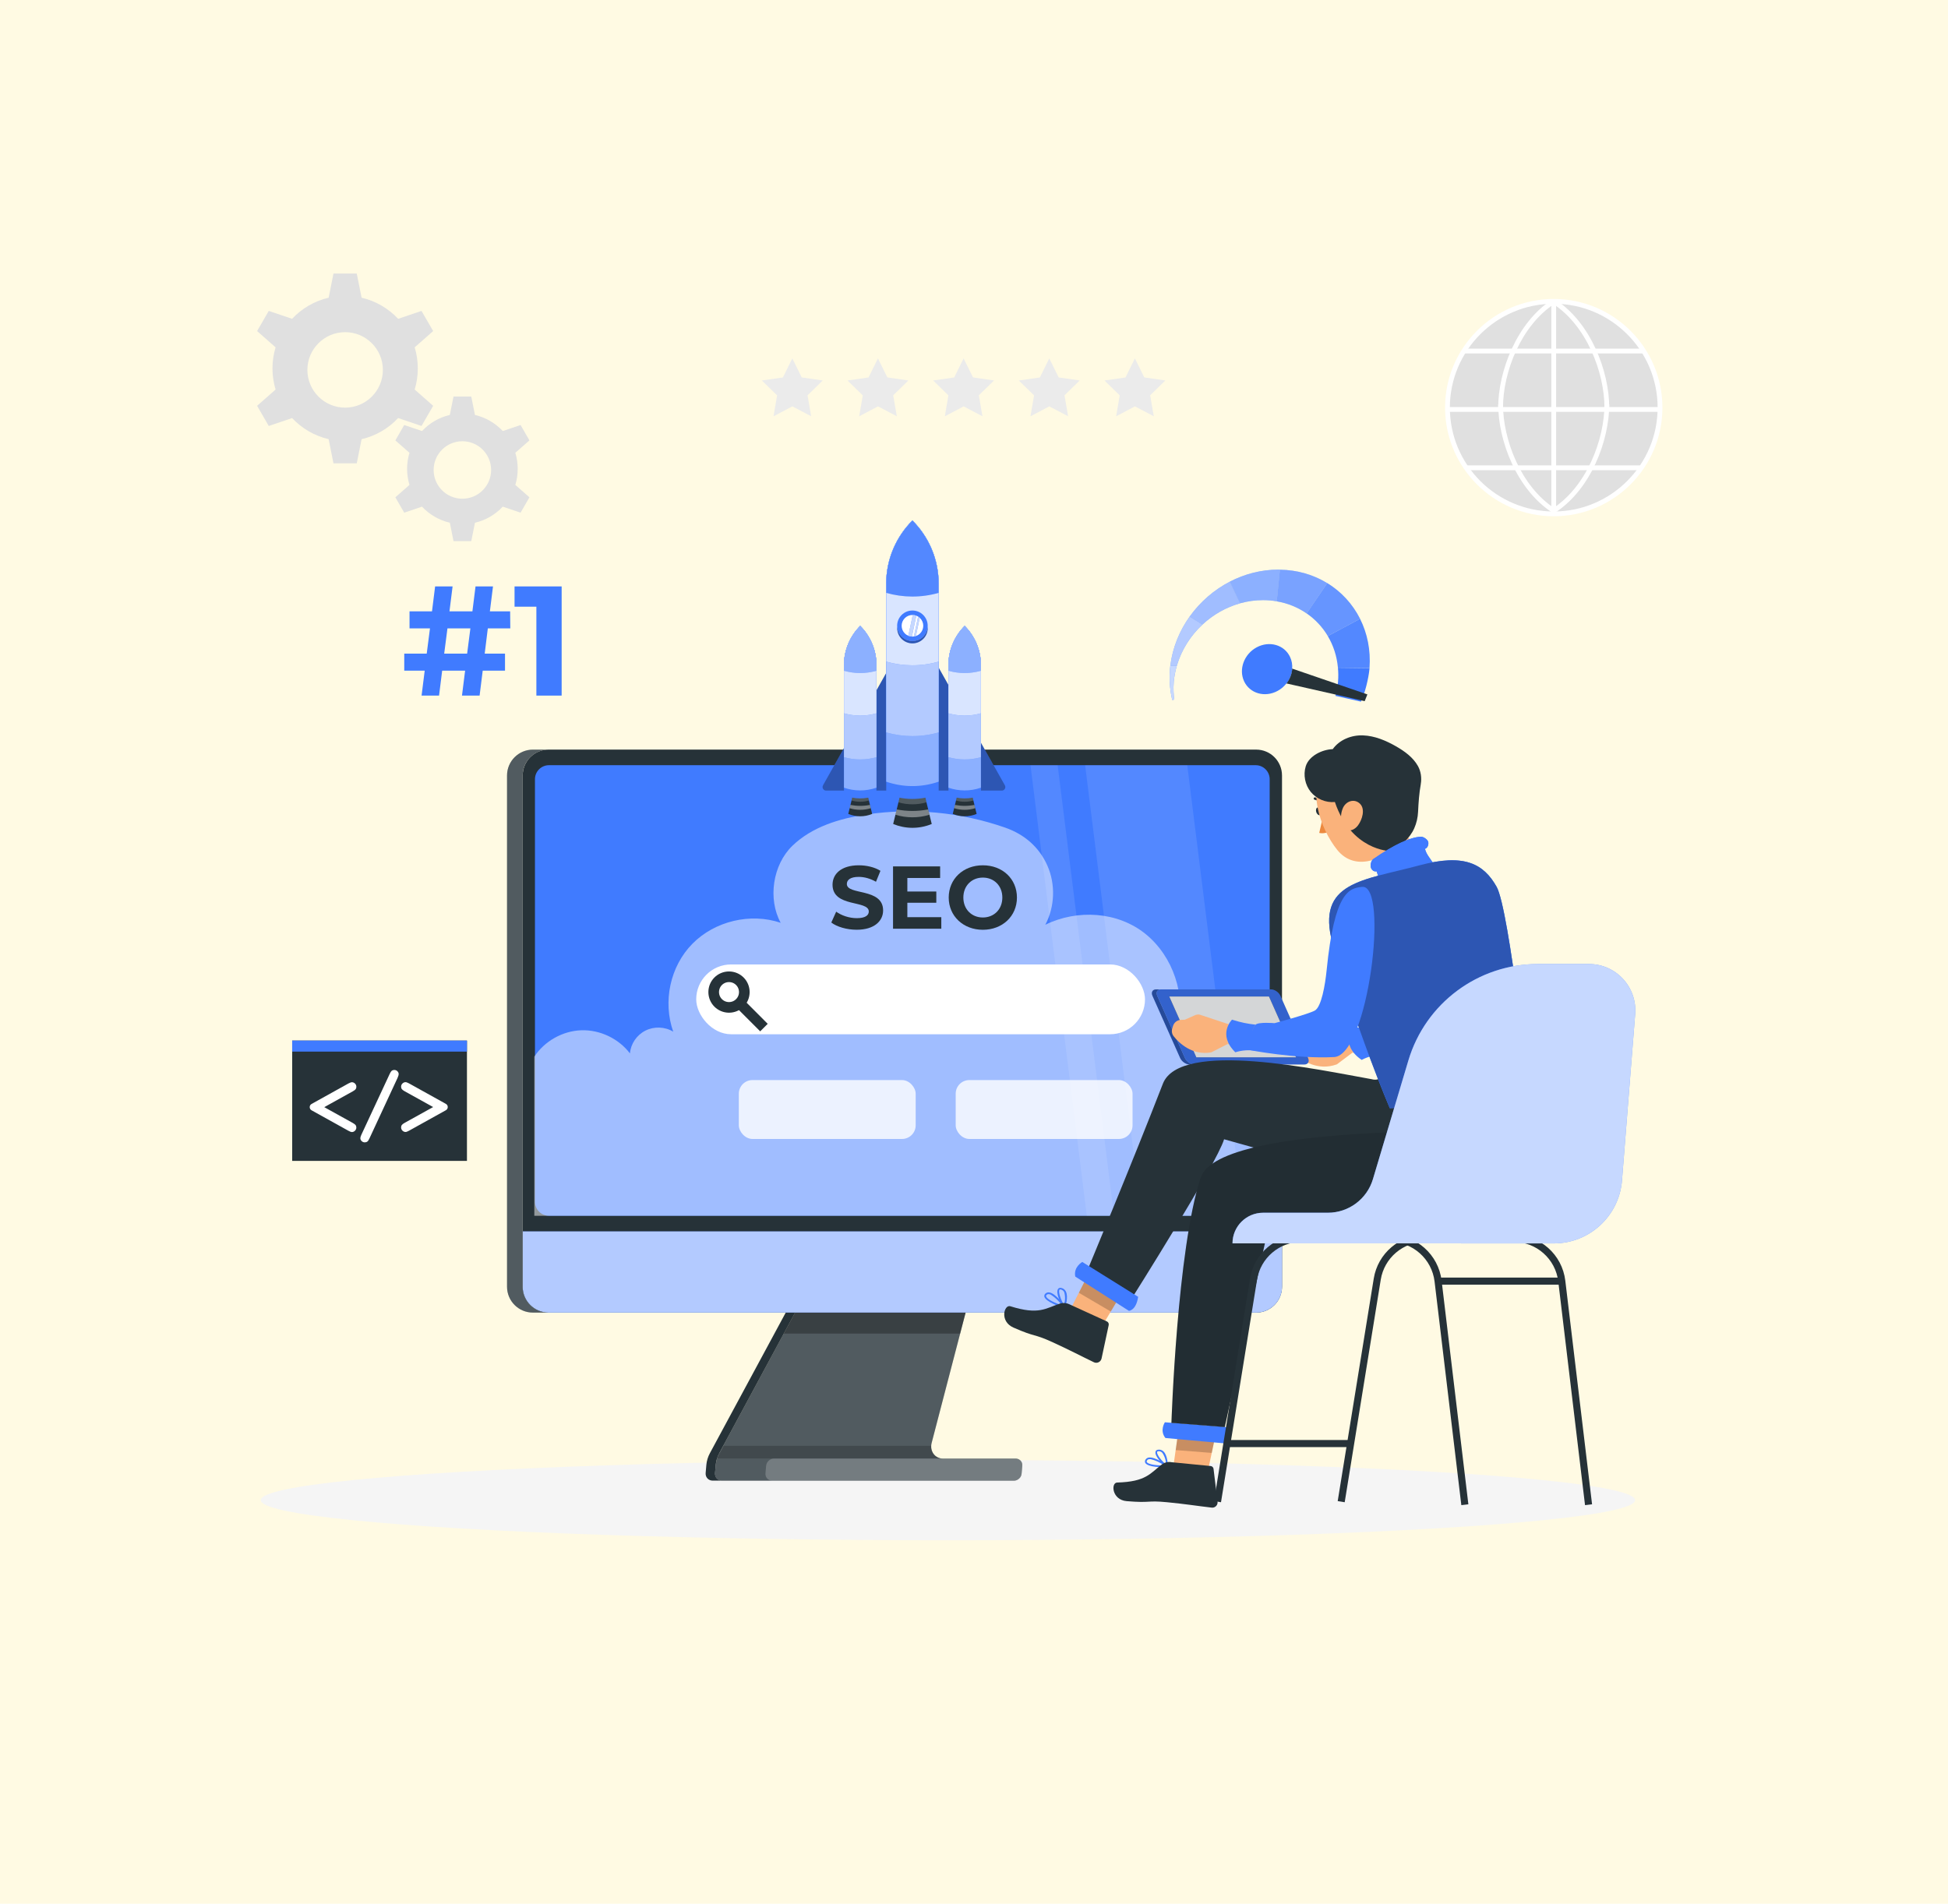 <?xml version="1.0" encoding="UTF-8"?>
<svg xmlns="http://www.w3.org/2000/svg" viewBox="0 0 549.63 537.25">
  <defs>
    <style>
      .cls-1, .cls-2 {
        opacity: .7;
      }

      .cls-3, .cls-4, .cls-5, .cls-6, .cls-7, .cls-8, .cls-2, .cls-9, .cls-10 {
        fill: #fff;
      }

      .cls-4, .cls-11 {
        opacity: .4;
      }

      .cls-12 {
        fill: #f5f5f5;
      }

      .cls-5, .cls-13 {
        opacity: .3;
      }

      .cls-14 {
        stroke-width: 3px;
      }

      .cls-14, .cls-15 {
        fill: none;
        stroke: #263238;
        stroke-miterlimit: 10;
      }

      .cls-15 {
        stroke-width: 2px;
      }

      .cls-16, .cls-9 {
        opacity: .2;
      }

      .cls-6, .cls-17 {
        opacity: .1;
      }

      .cls-7 {
        opacity: .5;
      }

      .cls-18 {
        fill: #e0e0e0;
      }

      .cls-8 {
        opacity: .8;
      }

      .cls-19 {
        fill: #ebebeb;
      }

      .cls-20 {
        fill: #407bff;
      }

      .cls-21 {
        fill: #fab27b;
      }

      .cls-22 {
        fill: #fffae3;
      }

      .cls-23 {
        fill: #ed893e;
      }

      .cls-10 {
        opacity: .6;
      }

      .cls-24 {
        fill: #263238;
      }
    </style>
  </defs>
  <g id="Background_Complete" data-name="Background Complete">
    <rect class="cls-22" width="549.63" height="537.25"/>
    <g>
      <path class="cls-14" d="m281.81,285.97c0,2.38-1.93,4.32-4.32,4.32s-4.32-1.93-4.32-4.32,1.93-4.32,4.32-4.32,4.32,1.93,4.32,4.32Z"/>
      <line class="cls-14" x1="280.46" y1="289.09" x2="287.35" y2="295.99"/>
    </g>
    <g>
      <g>
        <circle class="cls-18" cx="438.3" cy="115.04" r="29.98" transform="translate(254.54 529.26) rotate(-80.78)"/>
        <g>
          <path class="cls-3" d="m438.39,145.69c-16.9,0-30.66-13.75-30.66-30.66s13.75-30.66,30.66-30.66v1.35c-16.16,0-29.31,13.15-29.31,29.31s13.15,29.31,29.31,29.31v1.35Z"/>
          <g>
            <path class="cls-3" d="m438.39,145.69v-1.35c16.16,0,29.31-13.15,29.31-29.31s-13.15-29.31-29.31-29.31v-1.35c16.9,0,30.66,13.75,30.66,30.66s-13.75,30.66-30.66,30.66Z"/>
            <g>
              <path class="cls-3" d="m454.05,115.04h-1.35c0-9.94-5.04-23.23-14.68-29.41l.73-1.14c10.05,6.45,15.3,20.25,15.3,30.55Z"/>
              <path class="cls-3" d="m438.75,144.68l-.73-1.14c9.64-6.18,14.68-19.48,14.68-29.41h1.35c0,10.3-5.26,24.1-15.3,30.55Z"/>
            </g>
            <g>
              <path class="cls-3" d="m424.07,115.04h-1.35c0-10.3,5.26-24.1,15.3-30.55l.73,1.14c-9.64,6.18-14.68,19.48-14.68,29.41Z"/>
              <path class="cls-3" d="m438.02,144.67c-10.04-6.45-15.3-20.25-15.3-30.55h1.35c0,9.94,5.04,23.23,14.68,29.41l-.73,1.14Z"/>
            </g>
            <rect class="cls-3" x="437.71" y="85.06" width="1.35" height="59.96"/>
          </g>
          <g>
            <rect class="cls-3" x="413.01" y="98.39" width="50.76" height="1.35"/>
            <rect class="cls-3" x="408.42" y="114.87" width="59.94" height="1.35"/>
            <rect class="cls-3" x="413.68" y="131.34" width="49.41" height="1.35"/>
          </g>
        </g>
      </g>
      <g>
        <path class="cls-18" d="m117.88,103.97c0-2.07-.3-4.07-.88-5.95l5.22-4.59-3.29-5.69-6.59,2.23c-2.73-2.91-6.29-5.02-10.31-5.96l-1.37-6.82h-6.57l-1.36,6.82c-4.02.93-7.59,3.05-10.31,5.96l-6.59-2.23-3.29,5.69,5.22,4.59c-.57,1.88-.88,3.88-.88,5.95s.31,4.07.88,5.96l-5.22,4.59,3.29,5.69,6.59-2.23c2.73,2.91,6.29,5.02,10.31,5.96l1.36,6.82h6.57l1.37-6.82c4.02-.94,7.58-3.05,10.31-5.96l6.59,2.23,3.29-5.69-5.22-4.59c.58-1.89.88-3.88.88-5.96Zm-20.5,11.07c-5.88,0-10.65-4.77-10.65-10.65s4.77-10.65,10.65-10.65,10.65,4.77,10.65,10.65-4.77,10.65-10.65,10.65Z"/>
        <path class="cls-18" d="m146.07,132.31c0-1.58-.23-3.1-.67-4.53l3.98-3.5-2.5-4.34-5.02,1.7c-2.08-2.22-4.79-3.82-7.85-4.54l-1.04-5.19h-5.01l-1.04,5.19c-3.06.71-5.78,2.32-7.85,4.54l-5.02-1.7-2.5,4.34,3.98,3.5c-.43,1.43-.67,2.96-.67,4.53s.24,3.1.67,4.54l-3.98,3.49,2.5,4.34,5.02-1.7c2.08,2.22,4.79,3.82,7.85,4.54l1.04,5.19h5.01l1.04-5.19c3.06-.71,5.77-2.32,7.85-4.54l5.02,1.7,2.5-4.34-3.98-3.49c.44-1.44.67-2.96.67-4.54Zm-15.61,8.43c-4.48,0-8.11-3.63-8.11-8.11s3.63-8.11,8.11-8.11,8.11,3.63,8.11,8.11-3.63,8.11-8.11,8.11Z"/>
      </g>
      <g>
        <polygon class="cls-19" points="220.9 106.52 223.55 101.14 226.21 106.51 232.14 107.37 227.85 111.56 228.87 117.47 223.56 114.68 218.25 117.48 219.26 111.57 214.96 107.38 220.9 106.52"/>
        <polygon class="cls-19" points="245.06 106.52 247.71 101.14 250.37 106.51 256.31 107.37 252.02 111.56 253.04 117.47 247.73 114.68 242.42 117.48 243.43 111.57 239.13 107.38 245.06 106.52"/>
        <polygon class="cls-19" points="269.23 106.52 271.88 101.14 274.54 106.51 280.47 107.37 276.18 111.56 277.2 117.47 271.89 114.68 266.59 117.48 267.59 111.57 263.3 107.38 269.23 106.52"/>
        <polygon class="cls-19" points="293.4 106.52 296.05 101.14 298.71 106.51 304.64 107.37 300.35 111.56 301.37 117.47 296.06 114.68 290.75 117.48 291.76 111.57 287.46 107.38 293.4 106.52"/>
        <polygon class="cls-19" points="317.56 106.52 320.21 101.14 322.87 106.51 328.81 107.37 324.52 111.56 325.54 117.47 320.22 114.68 314.92 117.48 315.93 111.57 311.63 107.38 317.56 106.52"/>
      </g>
    </g>
  </g>
  <g id="Shadow">
    <ellipse id="_Path_" data-name="&amp;lt;Path&amp;gt;" class="cls-12" cx="267.46" cy="423.35" rx="193.89" ry="11.32"/>
  </g>
  <g id="Device">
    <g>
      <g>
        <g>
          <g>
            <path class="cls-24" d="m201.95,413.39l-.2,2.3c-.03.29,0,.58.09.84h0c.04.13.09.25.16.36s.15.22.24.32c.08.1.18.19.3.27.32.23.72.37,1.17.37h82.39c.2,0,.39-.03.59-.09.13-.04.25-.09.38-.16.29-.15.55-.37.75-.63.08-.1.15-.22.21-.34.12-.24.2-.5.22-.78l.19-2.21c.02-.28,0-.54-.09-.78-.04-.12-.09-.23-.15-.34-.16-.26-.38-.48-.64-.63-.12-.06-.22-.11-.35-.16-.18-.06-.37-.09-.57-.09h-20.49c-.27,0-.52-.03-.76-.08h0c-.1-.03-.2-.04-.3-.08-.02,0-.03,0-.04-.02,0,0-.02,0-.02,0-.11-.03-.21-.07-.32-.12-.1-.03-.2-.09-.29-.15-.14-.07-.28-.16-.4-.26-.15-.12-.31-.26-.43-.41-.07-.09-.15-.17-.21-.27-.05-.07-.1-.14-.15-.21-.01-.03-.03-.05-.04-.08,0,0,0,0,0-.02-.06-.09-.1-.19-.15-.29-.04-.09-.08-.17-.11-.27,0-.02-.01-.04-.02-.06,0-.03-.01-.05-.02-.07,0-.02-.01-.03-.01-.04-.03-.08-.05-.16-.06-.23-.02-.11-.05-.22-.06-.35,0,0,0-.02,0-.03,0-.1-.02-.22-.02-.32,0-.11,0-.22.01-.32v-.08c0-.1.03-.22.04-.32.02-.11.04-.22.07-.33h0s8.06-30.93,8.06-30.93l1.55-5.93,1.21-4.65h-46.8l-2.51,4.65-3.2,5.93-18.2,33.75c-.06.12-.12.23-.19.35,0,.02,0,.03-.01.03-.06.14-.12.27-.18.41-.06.14-.11.28-.16.42-.03.09-.07.18-.09.28-.19.59-.31,1.19-.37,1.8Z"/>
            <path class="cls-9" d="m288.45,413.65l-.19,2.22c-.1,1.1-1.05,1.98-2.15,1.98h-82.38c-1.19,0-2.08-.97-1.97-2.15l.2-2.3c.05-.61.17-1.21.36-1.81.17-.51.38-1.02.63-1.5l23.92-44.33h46.8l-10.82,41.51c-.07.25-.11.49-.12.73-.12,1.74,1.01,3.24,2.66,3.58.25.06.5.08.77.08h20.49c1.1,0,1.9.89,1.81,1.98Z"/>
            <path class="cls-24" d="m200.3,410.09l23.91-44.33h2.65l-23.91,44.33c-.56,1.04-.9,2.16-1,3.3l-.2,2.3c-.1,1.19.78,2.15,1.97,2.15h-2.65c-1.19,0-2.07-.96-1.97-2.15l.2-2.3c.1-1.14.44-2.27,1-3.3Z"/>
            <polygon class="cls-13" points="226.86 365.76 273.66 365.76 270.9 376.35 221.15 376.35 226.86 365.76"/>
          </g>
          <g>
            <g>
              <path class="cls-24" d="m147.47,218.84v128.67s0,15.6,0,15.6c0,4.03,3.26,7.31,7.3,7.31h199.65c4.02,0,7.3-3.27,7.3-7.31v-15.6s0-128.67,0-128.67c0-4.03-3.26-7.3-7.3-7.3h-199.64c-1.67,0-3.21.56-4.44,1.5-.18.14-.35.28-.5.43-.49.45-.92.96-1.26,1.53-.24.37-.44.77-.6,1.19-.32.82-.49,1.71-.5,2.64Z"/>
              <path class="cls-20" d="m361.72,347.51v15.6c0,4.03-3.27,7.3-7.3,7.3h-199.65c-4.03,0-7.3-3.27-7.3-7.3v-15.6h214.25Z"/>
              <path class="cls-10" d="m361.72,347.51v15.6c0,4.03-3.27,7.3-7.3,7.3h-199.65c-4.03,0-7.3-3.27-7.3-7.3v-15.6h214.25Z"/>
            </g>
            <path class="cls-20" d="m154.9,343.1h199.38c2.19,0,3.96-1.77,3.96-3.96v-119.24c0-2.19-1.77-3.96-3.96-3.96h-199.38c-2.19,0-3.96,1.77-3.96,3.96v119.24c0,2.19,1.77,3.96,3.96,3.96Z"/>
            <path class="cls-24" d="m150.36,211.55h4.41c-4.03,0-7.3,3.27-7.3,7.3v144.27c0,4.03,3.27,7.3,7.3,7.3h-4.41c-4.03,0-7.3-3.27-7.3-7.3v-144.27c0-4.03,3.27-7.3,7.3-7.3Z"/>
            <g class="cls-16">
              <path class="cls-3" d="m150.36,211.55h4.41c-4.03,0-7.3,3.27-7.3,7.3v144.27c0,4.03,3.27,7.3,7.3,7.3h-4.41c-4.03,0-7.3-3.27-7.3-7.3v-144.27c0-4.03,3.27-7.3,7.3-7.3Z"/>
            </g>
            <path class="cls-7" d="m359.46,291.88c-5.13-.99-13.28,2.33-14.8,7.33.38-3.04-1.2-6.23-3.85-7.76s-6.11-2.62-8.55-.77c2.44-9.76-1.24-20.79-9.06-27.12-7.82-6.33-19.23-7.02-28.26-2.59,2.69-5.09,2.91-11.41.59-16.67-2.33-5.26-6.49-8.84-11.92-10.74-12.5-4.37-26.06-5.65-39.15-3.71-7.61,1.13-15.37,3.5-20.9,8.85s-6.97,14.97-3.29,21.72c-8.51-2.88-18.58-.5-24.89,5.9-6.32,6.39-8.41,16.34-5.43,24.82-2.34-1.42-5.41-1.53-7.85-.29-2.44,1.24-4.13,3.7-4.36,6.43-3.18-4.19-8.47-6.71-13.73-6.53-5.26.18-10.37,3.05-13.25,7.45v44.9h207.5l1.22-51.22Z"/>
            <rect class="cls-3" x="196.44" y="272.17" width="126.62" height="19.7" rx="9.85" ry="9.85"/>
            <g>
              <path class="cls-14" d="m210.01,279.97c0,2.38-1.93,4.32-4.32,4.32s-4.32-1.93-4.32-4.32,1.93-4.32,4.32-4.32,4.32,1.93,4.32,4.32Z"/>
              <line class="cls-14" x1="208.66" y1="283.09" x2="215.55" y2="289.99"/>
            </g>
            <g class="cls-17">
              <polygon class="cls-3" points="290.75 215.95 298.42 215.95 314.32 343.1 306.65 343.1 290.75 215.95"/>
              <polygon class="cls-3" points="322.07 343.1 306.17 215.95 334.99 215.95 350.89 343.1 322.07 343.1"/>
            </g>
          </g>
        </g>
        <path class="cls-9" d="m216.16,413.66l-.18,2.11c-.1,1.15.75,2.08,1.89,2.08h68.23c1.1,0,2.06-.89,2.16-1.98l.19-2.21c.1-1.1-.71-1.98-1.81-1.98h-20.49c-.27,0-.52-.03-.76-.08h-46.97c-1.15,0-2.16.93-2.26,2.08Z"/>
        <path class="cls-16" d="m202.31,411.59h63.07c-1.66-.34-2.78-1.84-2.67-3.58h-58.49l-1.92,3.58Z"/>
      </g>
      <g>
        <path class="cls-24" d="m234.55,260.35l1.38-3.07c1.48,1.08,3.69,1.83,5.81,1.83,2.41,0,3.39-.8,3.39-1.88,0-3.29-10.23-1.03-10.23-7.56,0-2.99,2.41-5.48,7.41-5.48,2.21,0,4.47.53,6.11,1.56l-1.26,3.09c-1.63-.93-3.32-1.38-4.88-1.38-2.41,0-3.34.9-3.34,2.01,0,3.24,10.23,1.01,10.23,7.46,0,2.94-2.44,5.45-7.46,5.45-2.79,0-5.6-.83-7.16-2.04Z"/>
        <path class="cls-24" d="m265.59,258.82v3.27h-13.62v-17.59h13.29v3.27h-9.25v3.82h8.17v3.17h-8.17v4.07h9.58Z"/>
        <path class="cls-24" d="m267.68,253.29c0-5.23,4.07-9.1,9.63-9.1s9.62,3.84,9.62,9.1-4.1,9.1-9.62,9.1-9.63-3.87-9.63-9.1Zm15.13,0c0-3.34-2.36-5.63-5.5-5.63s-5.5,2.29-5.5,5.63,2.36,5.63,5.5,5.63,5.5-2.29,5.5-5.63Z"/>
      </g>
      <g>
        <rect class="cls-8" x="208.46" y="304.8" width="49.9" height="16.62" rx="3.85" ry="3.85"/>
        <rect class="cls-8" x="269.65" y="304.8" width="49.9" height="16.62" rx="3.85" ry="3.85"/>
      </g>
      <g>
        <g>
          <path class="cls-20" d="m232.21,221.62l24.79-44.05c.38-.68,1.36-.68,1.74,0l24.79,44.05c.37.67-.11,1.49-.87,1.49h-49.57c-.76,0-1.25-.82-.87-1.49Z"/>
          <path class="cls-13" d="m232.21,221.62l24.79-44.05c.38-.68,1.36-.68,1.74,0l24.79,44.05c.37.67-.11,1.49-.87,1.49h-49.57c-.76,0-1.25-.82-.87-1.49Z"/>
        </g>
        <g>
          <g>
            <g>
              <path class="cls-24" d="m246.08,229.69l-1.2-4.94h-4.34l-1.2,4.94c2.08.86,4.5.93,6.75,0Z"/>
              <path class="cls-9" d="m240.54,224.75s-.18.74-.28,1.16c1.56.45,3.26.48,4.9,0l-.28-1.16h-4.34Z"/>
              <path class="cls-4" d="m239.95,227.15c-.08.31-.15.63-.23.93,1.89.59,3.96.62,5.96,0l-.23-.93c-1.85.37-3.72.35-5.51,0Z"/>
            </g>
            <g>
              <path class="cls-20" d="m247.29,224.4c-3.05,1.27-6.33,1.17-9.16,0v-36.7c0-4.32,1.75-8.23,4.58-11.06,2.83,2.83,4.58,6.74,4.58,11.06v36.7Z"/>
              <g>
                <path class="cls-20" d="m238.13,187.7v34.59c2.88,1,6.1,1.06,9.16,0v-34.59c0-4.32-1.75-8.23-4.58-11.06-2.83,2.83-4.58,6.74-4.58,11.06Z"/>
                <path class="cls-4" d="m238.13,187.7v34.59c2.88,1,6.1,1.06,9.16,0v-34.59c0-4.32-1.75-8.23-4.58-11.06-2.83,2.83-4.58,6.74-4.58,11.06Z"/>
              </g>
              <g>
                <path class="cls-20" d="m238.13,187.7v25.98c2.92.83,6.09.88,9.16,0v-25.98c0-4.32-1.75-8.23-4.58-11.06-2.83,2.83-4.58,6.74-4.58,11.06Z"/>
                <path class="cls-10" d="m238.13,187.7v25.98c2.92.83,6.09.88,9.16,0v-25.98c0-4.32-1.75-8.23-4.58-11.06-2.83,2.83-4.58,6.74-4.58,11.06Z"/>
              </g>
              <g>
                <path class="cls-20" d="m238.13,187.7v13.6c2.92.83,6.09.88,9.16,0v-13.61c0-4.32-1.75-8.23-4.58-11.06-2.83,2.83-4.58,6.74-4.58,11.06Z"/>
                <path class="cls-8" d="m238.13,187.7v13.6c2.92.83,6.09.88,9.16,0v-13.61c0-4.32-1.75-8.23-4.58-11.06-2.83,2.83-4.58,6.74-4.58,11.06Z"/>
              </g>
              <g>
                <path class="cls-20" d="m238.13,187.7v1.59c2.92.83,6.09.88,9.16,0v-1.59c0-4.32-1.75-8.23-4.58-11.06-2.83,2.83-4.58,6.74-4.58,11.06Z"/>
                <path class="cls-4" d="m238.13,187.7v1.59c2.92.83,6.09.88,9.16,0v-1.59c0-4.32-1.75-8.23-4.58-11.06-2.83,2.83-4.58,6.74-4.58,11.06Z"/>
              </g>
            </g>
          </g>
          <g>
            <g>
              <path class="cls-24" d="m275.56,229.69l-1.2-4.94h-4.34l-1.2,4.94c2.08.86,4.5.93,6.75,0Z"/>
              <path class="cls-9" d="m270.01,224.75s-.18.74-.28,1.16c1.56.45,3.26.48,4.9,0l-.28-1.16h-4.34Z"/>
              <path class="cls-4" d="m269.43,227.15c-.08.31-.15.63-.23.93,1.89.59,3.96.62,5.96,0l-.23-.93c-1.85.37-3.72.35-5.51,0Z"/>
            </g>
            <g>
              <path class="cls-20" d="m276.77,224.4c-3.05,1.27-6.33,1.17-9.16,0v-36.7c0-4.32,1.75-8.23,4.58-11.06,2.83,2.83,4.58,6.74,4.58,11.06v36.7Z"/>
              <g>
                <path class="cls-20" d="m267.6,187.7v34.59c2.88,1,6.1,1.06,9.16,0v-34.59c0-4.32-1.75-8.23-4.58-11.06-2.83,2.83-4.58,6.74-4.58,11.06Z"/>
                <path class="cls-4" d="m267.6,187.7v34.59c2.88,1,6.1,1.06,9.16,0v-34.59c0-4.32-1.75-8.23-4.58-11.06-2.83,2.83-4.58,6.74-4.58,11.06Z"/>
              </g>
              <g>
                <path class="cls-20" d="m267.6,187.7v25.98c2.92.83,6.09.88,9.16,0v-25.98c0-4.32-1.75-8.23-4.58-11.06-2.83,2.83-4.58,6.74-4.58,11.06Z"/>
                <path class="cls-10" d="m267.6,187.7v25.98c2.92.83,6.09.88,9.16,0v-25.98c0-4.32-1.75-8.23-4.58-11.06-2.83,2.83-4.58,6.74-4.58,11.06Z"/>
              </g>
              <g>
                <path class="cls-20" d="m267.6,187.7v13.6c2.92.83,6.09.88,9.16,0v-13.61c0-4.32-1.75-8.23-4.58-11.06-2.83,2.83-4.58,6.74-4.58,11.06Z"/>
                <path class="cls-8" d="m267.6,187.7v13.6c2.92.83,6.09.88,9.16,0v-13.61c0-4.32-1.75-8.23-4.58-11.06-2.83,2.83-4.58,6.74-4.58,11.06Z"/>
              </g>
              <g>
                <path class="cls-20" d="m267.6,187.7v1.59c2.92.83,6.09.88,9.16,0v-1.59c0-4.32-1.75-8.23-4.58-11.06-2.83,2.83-4.58,6.74-4.58,11.06Z"/>
                <path class="cls-4" d="m267.6,187.7v1.59c2.92.83,6.09.88,9.16,0v-1.59c0-4.32-1.75-8.23-4.58-11.06-2.83,2.83-4.58,6.74-4.58,11.06Z"/>
              </g>
            </g>
          </g>
        </g>
        <g>
          <g>
            <path class="cls-24" d="m262.89,232.53l-1.94-7.98h-7l-1.94,7.98c3.36,1.39,7.26,1.5,10.89,0Z"/>
            <path class="cls-9" d="m253.94,224.55s-.29,1.2-.45,1.87c2.52.73,5.26.77,7.91,0l-.46-1.87h-7Z"/>
            <path class="cls-4" d="m253,228.42c-.12.51-.25,1.02-.37,1.5,3.05.94,6.4,1,9.62,0l-.37-1.5c-2.99.59-6,.57-8.89,0Z"/>
          </g>
          <g>
            <path class="cls-20" d="m264.84,223.99c-4.93,2.04-10.22,1.89-14.79,0v-59.24c0-6.97,2.83-13.29,7.4-17.86,4.57,4.57,7.4,10.88,7.4,17.86v59.24Z"/>
            <g>
              <path class="cls-20" d="m250.05,164.75v55.84c4.65,1.61,9.84,1.72,14.79,0v-55.85c0-6.97-2.83-13.29-7.4-17.86-4.57,4.57-7.4,10.88-7.4,17.86Z"/>
              <path class="cls-4" d="m250.05,164.75v55.84c4.65,1.61,9.84,1.72,14.79,0v-55.85c0-6.97-2.83-13.29-7.4-17.86-4.57,4.57-7.4,10.88-7.4,17.86Z"/>
            </g>
            <g>
              <path class="cls-20" d="m250.05,164.75v41.94c4.72,1.35,9.83,1.42,14.79,0v-41.94c0-6.97-2.83-13.29-7.4-17.86-4.57,4.57-7.4,10.88-7.4,17.86Z"/>
              <path class="cls-10" d="m250.05,164.75v41.94c4.72,1.35,9.83,1.42,14.79,0v-41.94c0-6.97-2.83-13.29-7.4-17.86-4.57,4.57-7.4,10.88-7.4,17.86Z"/>
            </g>
            <g>
              <path class="cls-20" d="m250.05,164.75v21.96c4.72,1.35,9.83,1.42,14.79,0v-21.96c0-6.97-2.83-13.29-7.4-17.86-4.57,4.57-7.4,10.88-7.4,17.86Z"/>
              <path class="cls-8" d="m250.05,164.75v21.96c4.72,1.35,9.83,1.42,14.79,0v-21.96c0-6.97-2.83-13.29-7.4-17.86-4.57,4.57-7.4,10.88-7.4,17.86Z"/>
            </g>
            <g>
              <path class="cls-20" d="m250.05,164.75v2.56c4.72,1.35,9.83,1.42,14.79,0v-2.56c0-6.97-2.83-13.29-7.4-17.86-4.57,4.57-7.4,10.88-7.4,17.86Z"/>
              <path class="cls-6" d="m250.05,164.75v2.56c4.72,1.35,9.83,1.42,14.79,0v-2.56c0-6.97-2.83-13.29-7.4-17.86-4.57,4.57-7.4,10.88-7.4,17.86Z"/>
            </g>
          </g>
          <g>
            <path class="cls-20" d="m261.75,176.6c0,2.38-1.93,4.31-4.31,4.31s-4.31-1.93-4.31-4.31,1.93-4.31,4.31-4.31,4.31,1.93,4.31,4.31Z"/>
            <g>
              <path class="cls-20" d="m257.45,180.9c-2.27,0-4.12-1.76-4.29-3.98,0,.11-.02.22-.02.33,0,2.38,1.93,4.31,4.31,4.31s4.31-1.93,4.31-4.31c0-.11,0-.22-.02-.33-.17,2.23-2.02,3.98-4.29,3.98Z"/>
              <path class="cls-13" d="m257.45,180.9c-2.27,0-4.12-1.76-4.29-3.98,0,.11-.02.22-.02.33,0,2.38,1.93,4.31,4.31,4.31s4.31-1.93,4.31-4.31c0-.11,0-.22-.02-.33-.17,2.23-2.02,3.98-4.29,3.98Z"/>
            </g>
            <circle class="cls-3" cx="257.45" cy="176.6" r="3.05"/>
            <g>
              <g>
                <path class="cls-20" d="m257.29,179.63l1.25-5.87c-.32-.12-.66-.19-1.01-.2l-1.24,5.85c.31.13.65.2,1.01.22Z"/>
                <path class="cls-20" d="m258.42,179.47l1.08-5.1c-.14-.13-.29-.25-.45-.35l-1.19,5.58c.19-.03.38-.07.56-.13Z"/>
              </g>
              <g class="cls-1">
                <path class="cls-3" d="m257.29,179.63l1.25-5.87c-.32-.12-.66-.19-1.01-.2l-1.24,5.85c.31.13.65.2,1.01.22Z"/>
                <path class="cls-3" d="m258.42,179.47l1.08-5.1c-.14-.13-.29-.25-.45-.35l-1.19,5.58c.19-.03.38-.07.56-.13Z"/>
              </g>
            </g>
          </g>
        </g>
      </g>
    </g>
  </g>
  <g id="Character">
    <g>
      <g>
        <g>
          <g>
            <path class="cls-21" d="m367.86,292.22l-1.15.25c-1.05.22-1.83,1.08-1.97,2.15l-.1.81c-.1.82.2,1.65.82,2.19,1.89,1.65,6.35,4.71,11.75,2.74l4.31-3.24-.71-5.82-8.96-1.3c-.54.02-1.07.22-1.49.56l-2.5,1.68Z"/>
            <polygon class="cls-21" points="381.52 297.1 393.48 296.5 391.63 289.99 380.81 291.28 381.52 297.1"/>
          </g>
          <path class="cls-20" d="m388.65,290.04c-.41.78-.7,1.81-.49,3.04.2,1.15.68,3.17,1.94,4.55h0c-2.02.02-4.01.51-5.81,1.43l-.1.05c-6.24-4.27-2.64-9.32-2.64-9.32l.41.06c2.22.29,4.46.36,6.68.19Z"/>
          <path class="cls-20" d="m413.15,295.41c-11.12,2.56-24.95,2.31-24.95,2.31-.49-.83-.64-1.7-.59-2.55.11-1.87.35-4.19,1.03-5.14.73-1.01,5.46-1.44,5.46-1.44,0,0,9.28-4.31,11.04-5.72,1.74-1.4,1.69-7.98,1.36-12.33-1.77-23.27,2.32-25.02,6.04-26.06,7.71-2.17,10.44,48.66.6,50.93Z"/>
        </g>
        <g>
          <g>
            <path class="cls-20" d="m336.97,300.4h31.08c1.01,0,1.47-.82,1.02-1.83l-7.8-17.53c-.45-1.01-1.64-1.83-2.65-1.83h-31.08c-1.01,0-1.47.82-1.02,1.83l7.8,17.53c.45,1.01,1.64,1.83,2.65,1.83Z"/>
            <path class="cls-16" d="m336.97,300.4h31.08c1.01,0,1.47-.82,1.02-1.83l-7.8-17.53c-.45-1.01-1.64-1.83-2.65-1.83h-31.08c-1.01,0-1.47.82-1.02,1.83l7.8,17.53c.45,1.01,1.64,1.83,2.65,1.83Z"/>
            <path class="cls-20" d="m326.2,279.21h1.34c-1.01,0-1.47.82-1.02,1.83l7.8,17.53c.45,1.01,1.64,1.83,2.65,1.83h-1.34c-1.01,0-2.2-.82-2.65-1.83l-7.8-17.53c-.45-1.01,0-1.83,1.02-1.83Z"/>
            <path class="cls-11" d="m326.2,279.21h1.34c-1.01,0-1.47.82-1.02,1.83l7.8,17.53c.45,1.01,1.64,1.83,2.65,1.83h-1.34c-1.01,0-2.2-.82-2.65-1.83l-7.8-17.53c-.45-1.01,0-1.83,1.02-1.83Z"/>
          </g>
          <g>
            <polygon class="cls-24" points="337.55 298.39 365.68 298.39 358.04 281.22 329.91 281.22 337.55 298.39"/>
            <polygon class="cls-8" points="337.55 298.39 365.68 298.39 358.04 281.22 329.91 281.22 337.55 298.39"/>
          </g>
        </g>
        <g>
          <path class="cls-24" d="m430.11,299.04s.77,10.25.89,13.86c.74,24.05-18.89,25.88-33.33,23.23l-52.29-14.62c-2.08,6.95-26.25,45.22-26.25,45.22l-12.71-7.3s13.18-31.6,21.68-53.58c4.86-12.55,44.39-3.87,58.94-1.29,4.43,1.19,3.57-5.72,3.57-5.72l39.5.2Z"/>
          <polygon class="cls-21" points="315.87 366.01 311.02 374.1 301.96 369.59 306.67 360.38 315.87 366.01"/>
          <g>
            <path class="cls-20" d="m297.15,367.93c-1.19-.55-2.33-1.33-2.49-2.02-.07-.39.12-.79.47-.98.28-.19.63-.26.96-.2,1.81.29,4.28,3.74,4.39,3.89.06.09.06.2,0,.29-.06.08-.17.12-.27.1-1.05-.27-2.08-.63-3.06-1.07Zm-.67-2.57c-.15-.07-.3-.12-.46-.14-.2-.05-.42-.01-.59.11-.3.21-.3.37-.27.48.16.83,2.58,1.95,4.47,2.55-.85-1.19-1.91-2.21-3.14-3Z"/>
            <path class="cls-20" d="m300.18,368.98s-.07-.02-.09-.05c-.92-1.03-2.27-4.18-1.57-5.16.14-.25.48-.48,1.14-.25.48.16.87.51,1.09.97.76,1.57-.17,4.27-.21,4.4-.03.09-.11.15-.2.16-.06,0-.12-.02-.16-.06Zm-.57-4.97l-.12-.07c-.43-.15-.53,0-.57.05-.36.62.41,2.95,1.28,4.2.38-1.14.41-2.37.07-3.53-.13-.29-.37-.52-.66-.65h0Z"/>
            <path class="cls-24" d="m301.81,368.11l10.49,4.8c.4.18.61.61.52,1.04l-2.01,9.4c-.17.84-.99,1.37-1.82,1.2-.11-.02-.21-.06-.31-.1-3.75-1.8-7.02-3.54-11.73-5.69-5.56-2.54-4.45-1.23-11.02-4.12-3.96-1.75-2.63-6.55-.86-6.01,8.08,2.53,9.92.59,14.12-.8.88-.23,1.82-.13,2.63.28Z"/>
          </g>
          <polygon class="cls-16" points="313.41 370.12 315.87 366.01 306.67 360.38 304.4 364.83 313.41 370.12"/>
          <path class="cls-20" d="m321.13,365.96l-15.76-9.83s-2.54,1.4-1.98,4.13l15.14,9.67s2.04-.09,2.6-3.97Z"/>
        </g>
        <g>
          <polygon class="cls-21" points="342.69 406.25 340.79 415.22 331.05 413.94 332.46 403.99 342.69 406.25"/>
          <g>
            <path class="cls-20" d="m326.09,413.94c-1.27-.12-2.56-.49-2.93-1.07-.19-.34-.14-.76.12-1.05.2-.26.49-.44.82-.49,1.75-.3,5.12,2.08,5.27,2.19.08.06.12.16.09.26-.03.1-.11.17-.22.18-1.05.09-2.11.08-3.16-.02Zm-1.43-2.15c-.16-.02-.31-.01-.47.01-.21.01-.39.12-.51.29-.21.28-.16.44-.1.52.41.71,2.98.98,4.91.93-1.15-.82-2.46-1.42-3.83-1.76Z"/>
            <path class="cls-20" d="m329.21,413.95s-.07,0-.1-.02c-1.17-.66-3.41-3.12-3.08-4.25.05-.28.29-.59.97-.59.49,0,.96.19,1.31.55,1.2,1.2,1.2,3.98,1.2,4.11,0,.09-.05.17-.13.21-.05.02-.11.02-.17,0Zm-2.09-4.38l-.14-.03c-.44,0-.48.17-.51.23-.13.69,1.31,2.58,2.5,3.45,0-1.17-.37-2.31-1.05-3.27-.21-.22-.5-.36-.81-.39h0Z"/>
            <path class="cls-24" d="m330.43,412.63l11.16,1.09c.42.04.76.37.81.79l1.13,9.27c.11.82-.47,1.57-1.3,1.68-.11.01-.21.02-.32,0-4.01-.46-7.57-1.04-12.58-1.52-5.91-.58-4.48.28-11.44-.31-4.19-.36-4.49-5.19-2.69-5.25,8.22-.23,9.31-2.6,12.73-5.2.74-.49,1.63-.7,2.5-.57Z"/>
          </g>
          <polygon class="cls-16" points="331.72 409.22 341.9 410.02 342.69 406.25 332.46 403.99 331.72 409.22"/>
          <polygon class="cls-24" points="345.58 402.7 345.3 403.83 330.37 402.66 330.53 401.52 345.58 402.7"/>
          <path class="cls-20" d="m346.19,407.38l-3.67-.33-10.36-.93-3.34-.31c-1.7-2.11-.15-4.44-.15-4.44l1.86.15,15.06,1.18,1.09.09c1.25,3.59-.48,4.59-.48,4.59Z"/>
          <path class="cls-24" d="m406.82,345.04c-13.51,1.19-44.67,1.69-48.89,1.08l-12.35,56.59-15.06-1.18s1.6-48.93,8.23-69.16c5.33-16.26,90.76-12.89,90.76-12.89l.31,4.58c.59,15.78-7.54,19.61-23,20.99Z"/>
          <path class="cls-17" d="m406.82,345.04c-13.51,1.19-44.67,1.69-48.89,1.08l-12.35,56.59-15.06-1.18s1.6-48.93,8.23-69.16c5.33-16.26,90.76-12.89,90.76-12.89l.31,4.58c.59,15.78-7.54,19.61-23,20.99Z"/>
          <path class="cls-24" d="m338.52,338.27s.01-.1.05-.27l-.03.27h-.01Z"/>
          <path class="cls-24" d="m339.53,330.91l-.15,1.11s.01-.4.15-1.11Z"/>
        </g>
        <g>
          <g>
            <polygon class="cls-21" points="387.34 242.55 391.49 248.61 400.83 240.64 395 233.47 387.34 242.55"/>
            <path class="cls-16" d="m389.42,245.42c1.81-2.64.98-6.76.98-6.76l-1.64,2.09-1.42,1.81,2.08,2.86Z"/>
            <path class="cls-24" d="m371.39,229.2c.2.59.68.96,1.07.82.39-.14.56-.77.35-1.34-.21-.57-.68-.96-1.07-.81-.39.15-.55.74-.35,1.33Z"/>
            <path class="cls-23" d="m373.55,229.39l-1.33,5.66s1.93.55,3.8-1.01l-2.48-4.65Z"/>
            <path class="cls-24" d="m370.8,225.07c.09-.06.21-.08.31-.04.76.32,1.63.26,2.34-.18.15-.11.35-.07.45.07.1.15.06.36-.08.47-.89.58-2,.68-2.96.27-.17-.07-.25-.26-.18-.43h0c.03-.06.07-.11.12-.15Z"/>
            <path class="cls-21" d="m393.55,218.95c3.03,7.73,4.49,10.94,2.44,16.65-4.05,6.76-13.39,10.86-18.7,4.23-4.78-5.96-8.93-17.57-2.87-24.2,4.32-4.72,11.58-5.16,16.21-.97,1.3,1.18,2.31,2.65,2.93,4.29Z"/>
            <path class="cls-24" d="m400.88,221.26c-.46,2.59-.65,5.21-.77,7.84-.07,1.6-.43,3.19-1.08,4.65-1.3,2.93-3.91,5.15-6.85,6.42,0,0,.07.57,0,0,0,0-10.9-.13-15.54-13.84-2.55.24-5.18-.86-6.8-2.84-1.62-1.98-2.17-4.79-1.43-7.23.89-2.92,4.58-4.74,7.62-4.85,1.92-2.67,5.27-4.01,8.56-3.88,3.29.12,6.43,1.45,9.29,3.08,2.44,1.4,4.83,3.12,6.2,5.58.82,1.47,1.1,3.35.79,5.08Z"/>
            <path class="cls-21" d="m378.92,227.99c-.7,1.58-.74,3.36-.12,4.93.84,2.09,3.08,1.73,4.37-.01,1.17-1.58,2.12-4.57.54-6.1-1.58-1.54-3.92-.74-4.79,1.18Z"/>
            <g>
              <path class="cls-20" d="m400.9,236.13c-2.96.12-7.43,2.16-13.35,6.24-.66.45-.88,1.41-.8,2.2.08.79.87,1.55,1.63,1.3.4.96.66,2.1,1.06,3.06,1.71-1.06,3.89-1.62,5.74-2.4,2.96-1.25,6.06-2.13,9.15-3.01-.83-1.27-1.94-2.5-2.27-3.98.72-.2,1.07-1.15.93-1.88-.14-.73-1.34-1.56-2.08-1.53Z"/>
              <path class="cls-20" d="m400.9,236.13c-2.96.12-7.43,2.16-13.35,6.24-.66.45-.88,1.41-.8,2.2.08.79.87,1.55,1.63,1.3.4.96.66,2.1,1.06,3.06,1.71-1.06,3.89-1.62,5.74-2.4,2.96-1.25,6.06-2.13,9.15-3.01-.83-1.27-1.94-2.5-2.27-3.98.72-.2,1.07-1.15.93-1.88-.14-.73-1.34-1.56-2.08-1.53Z"/>
            </g>
          </g>
          <path class="cls-20" d="m392.13,312.72s-9.89-23.14-16.18-46.61c-4.63-17.31,8.62-17.61,24.6-21.92,12.68-3.41,18.1-.36,21.72,6.07,3.62,6.43,9.46,60.85,9.46,60.85l-39.6,1.61Z"/>
          <path class="cls-20" d="m392.13,312.72s-9.89-23.14-16.18-46.61c-4.63-17.31,8.62-17.61,24.6-21.92,12.68-3.41,18.1-.36,21.72,6.07,3.62,6.43,9.46,60.85,9.46,60.85l-39.6,1.61Z"/>
          <path class="cls-13" d="m392.13,312.72s-9.89-23.14-16.18-46.61c-4.63-17.31,8.62-17.61,24.6-21.92,12.68-3.41,18.1-.36,21.72,6.07,3.62,6.43,9.46,60.85,9.46,60.85l-39.6,1.61Z"/>
          <g>
            <g>
              <path class="cls-21" d="m334.31,287.77l-1.12.04c-1.02.04-1.91.72-2.21,1.69l-.23.75c-.23.75-.09,1.58.41,2.2,1.5,1.87,5.19,5.49,10.6,4.53l4.6-2.34.3-5.6-8.22-2.72c-.52-.07-1.04.03-1.5.28l-2.63,1.16Z"/>
              <polygon class="cls-21" points="346.35 294.64 357.71 296.06 357.06 289.62 346.65 289.03 346.35 294.64"/>
            </g>
            <path class="cls-20" d="m354.24,289.17c-.51.67-.96,1.59-.96,2.78,0,1.11.11,3.09,1.07,4.6h0c-1.9-.31-3.86-.18-5.7.38l-.1.03c-5.16-5.05-.93-9.21-.93-9.21l.38.12c2.04.65,4.13,1.08,6.25,1.29Z"/>
            <path class="cls-20" d="m376.41,298.31c-10.89.56-23.87-1.98-23.87-1.98-.32-.86-.32-1.71-.13-2.49.41-1.74,1.03-3.89,1.83-4.66.85-.83,5.38-.44,5.38-.44,0,0,9.46-2.51,11.35-3.55,1.87-1.03,2.92-7.23,3.34-11.38,2.21-22.2,6.35-23.16,10.02-23.53,7.61-.76,1.73,47.54-7.91,48.03Z"/>
          </g>
        </g>
      </g>
      <g>
        <g>
          <path class="cls-15" d="m343.52,423.78l10.17-62.8c1.07-6.64,6.8-11.51,13.52-11.51h24.95c6.94,0,12.78,5.18,13.6,12.07l7.55,63.1"/>
          <path class="cls-15" d="m378.42,423.78l10.17-62.8c1.07-6.64,6.8-11.51,13.52-11.51h24.95c6.94,0,12.78,5.18,13.6,12.07l7.55,63.1"/>
          <line class="cls-15" x1="346.19" y1="407.38" x2="380.54" y2="407.38"/>
          <line class="cls-15" x1="405.77" y1="361.54" x2="441.28" y2="361.54"/>
        </g>
        <g>
          <path class="cls-20" d="m412.27,350.9h26.13c10.07,0,18.46-7.74,19.25-17.79l3.72-46.94c.6-7.61-5.41-14.12-13.04-14.12h-14.43c-16.85,0-31.7,11.06-36.52,27.2l-10.01,33.52c-1.68,5.62-6.85,9.47-12.71,9.47h-18.26c-4.78,0-8.65,3.87-8.65,8.65h64.53Z"/>
          <path class="cls-2" d="m412.27,350.9h26.13c10.07,0,18.46-7.74,19.25-17.79l3.72-46.94c.6-7.61-5.41-14.12-13.04-14.12h-14.43c-16.85,0-31.7,11.06-36.52,27.2l-10.01,33.52c-1.68,5.62-6.85,9.47-12.71,9.47h-18.26c-4.78,0-8.65,3.87-8.65,8.65h64.53Z"/>
        </g>
      </g>
    </g>
  </g>
  <g id="Speedometer">
    <g>
      <g>
        <g>
          <path class="cls-20" d="m386.38,188.9h0v-.11s0,.07,0,.11Z"/>
          <g>
            <path class="cls-20" d="m339.29,176.24c-3.38,3.14-5.94,7.15-7.25,11.64l-1.83-.02c.63-5.09,2.58-9.83,5.47-13.88l3.61,2.26Z"/>
            <path class="cls-10" d="m339.29,176.24c-3.38,3.14-5.94,7.15-7.25,11.64l-1.83-.02c.63-5.09,2.58-9.83,5.47-13.88l3.61,2.26Z"/>
          </g>
          <g>
            <path class="cls-20" d="m349.89,170.26c-3.97,1.11-7.6,3.2-10.6,5.98l-3.61-2.26c2.93-4.11,6.84-7.51,11.32-9.83l2.89,6.11Z"/>
            <path class="cls-7" d="m349.89,170.26c-3.97,1.11-7.6,3.2-10.6,5.98l-3.61-2.26c2.93-4.11,6.84-7.51,11.32-9.83l2.89,6.11Z"/>
          </g>
          <g>
            <path class="cls-20" d="m361.12,160.76l-.89,8.93c-1.25-.22-2.54-.33-3.87-.33-2.22,0-4.39.31-6.47.89l-2.89-6.11c4.17-2.16,8.85-3.39,13.7-3.39.14,0,.28,0,.42,0Z"/>
            <path class="cls-4" d="m361.12,160.76l-.89,8.93c-1.25-.22-2.54-.33-3.87-.33-2.22,0-4.39.31-6.47.89l-2.89-6.11c4.17-2.16,8.85-3.39,13.7-3.39.14,0,.28,0,.42,0Z"/>
          </g>
          <g>
            <path class="cls-20" d="m374.49,164.56l-5.82,8.55c-2.45-1.69-5.3-2.88-8.44-3.41l.89-8.93c4.99.07,9.54,1.45,13.37,3.8Z"/>
            <path class="cls-5" d="m374.49,164.56l-5.82,8.55c-2.45-1.69-5.3-2.88-8.44-3.41l.89-8.93c4.99.07,9.54,1.45,13.37,3.8Z"/>
          </g>
          <g>
            <path class="cls-20" d="m383.75,174.63l-9.1,4.87c-1.51-2.54-3.54-4.72-5.98-6.4l5.82-8.55c3.97,2.43,7.16,5.91,9.26,10.08Z"/>
            <path class="cls-9" d="m383.75,174.63l-9.1,4.87c-1.51-2.54-3.54-4.72-5.98-6.4l5.82-8.55c3.97,2.43,7.16,5.91,9.26,10.08Z"/>
          </g>
          <g>
            <path class="cls-20" d="m386.4,188.54l-8.9-.11c-.29-3.26-1.29-6.29-2.86-8.93l9.1-4.87c2.05,4.09,3.04,8.83,2.66,13.9Z"/>
            <path class="cls-6" d="m386.4,188.54l-8.9-.11c-.29-3.26-1.29-6.29-2.86-8.93l9.1-4.87c2.05,4.09,3.04,8.83,2.66,13.9Z"/>
          </g>
          <path class="cls-20" d="m386.39,188.8s0,.07-.01.11c-.24,2.51-1.24,6.67-2.37,9.1l-7.21-1.63.58-2.75c.05-.36.1-.72.13-1.08h0l.02-.22h0c.11-1.33.09-2.63-.03-3.89l8.9.11c0,.05,0,.1,0,.15,0,.04,0,.07,0,.11Z"/>
        </g>
        <g>
          <path class="cls-20" d="m331.3,197.43l-.54.12c-.17-.69-.31-1.38-.42-2.09-.33-2.1-.42-4.29-.24-6.55h0v-.11s.02-.07.02-.11c.03-.28.06-.55.09-.83l1.83.02c-.42,1.43-.71,2.92-.86,4.44,0,.04-.01.07-.01.11s0,.07,0,.11c-.07.9-.09,1.79-.05,2.67.03.75.09,1.49.19,2.22Z"/>
          <path class="cls-2" d="m331.3,197.43l-.54.12c-.17-.69-.31-1.38-.42-2.09-.33-2.1-.42-4.29-.24-6.55h0v-.11s.02-.07.02-.11c.03-.28.06-.55.09-.83l1.83.02c-.42,1.43-.71,2.92-.86,4.44,0,.04-.01.07-.01.11s0,.07,0,.11c-.07.9-.09,1.79-.05,2.67.03.75.09,1.49.19,2.22Z"/>
        </g>
      </g>
      <g>
        <path class="cls-24" d="m385.8,195.98l-.75,1.89-1.54-.35-14.35-3.25-6.18-1.4c.44-.56.79-1.17,1.06-1.81.32-.76.51-1.56.56-2.37l13.7,4.7h0s7.51,2.58,7.51,2.58Z"/>
        <path class="cls-24" d="m364.59,188.69c-.1,1.48-.67,2.95-1.62,4.17l-5.55-1.26,1.76-4.78,5.42,1.86Z"/>
      </g>
      <path class="cls-20" d="m364.59,188.69c-.1,1.48-.67,2.95-1.62,4.17-.67.86-1.52,1.6-2.54,2.14-3.57,1.91-7.78.7-9.39-2.7-1.61-3.4-.03-7.72,3.55-9.63,3.57-1.91,7.78-.7,9.39,2.7.5,1.05.69,2.19.61,3.32Z"/>
    </g>
  </g>
  <g id="Number">
    <g>
      <path class="cls-20" d="m136.77,184.46h5.72v4.8h-6.29l-.88,7.04h-4.97l.88-7.04h-6.47l-.88,7.04h-4.93l.88-7.04h-5.77v-4.8h6.34l.92-7.13h-5.77v-4.8h6.34l.88-7.04h4.93l-.88,7.04h6.47l.88-7.04h4.93l-.88,7.04h5.72l.04,4.8h-6.34l-.88,7.13Zm-4.97,0l.92-7.13h-6.47l-.92,7.13h6.47Z"/>
      <path class="cls-20" d="m158.47,165.49v30.81h-7.13v-25.09h-6.16v-5.72h13.29Z"/>
    </g>
  </g>
  <g id="Symbol">
    <g>
      <g>
        <rect class="cls-24" x="82.44" y="293.66" width="49.31" height="33.95"/>
        <rect class="cls-20" x="82.44" y="293.66" width="49.31" height="3.11"/>
      </g>
      <g>
        <path class="cls-3" d="m91.47,312.43l8.06,4.47c.4.23.67.43.81.61.13.18.2.4.2.68,0,.35-.13.65-.38.9-.25.25-.54.38-.87.38-.22,0-.55-.12-.98-.36l-10.4-5.78c-.7-.39-.7-1.4,0-1.79l10.4-5.78c.44-.23.76-.35.97-.35.34,0,.64.13.89.38.25.25.38.55.38.9,0,.28-.07.5-.2.68-.13.18-.4.38-.81.61l-8.06,4.47Z"/>
        <path class="cls-3" d="m112.21,304.1l-7.98,17.19c-.2.43-.38.71-.55.84-.21.17-.47.25-.76.25-.34,0-.63-.12-.88-.36-.25-.24-.37-.52-.37-.83,0-.22.1-.54.29-.96l8-17.18c.2-.43.38-.71.53-.84.22-.17.47-.26.77-.26.34,0,.63.12.87.36.24.24.36.51.36.82,0,.22-.1.54-.29.96Z"/>
        <path class="cls-3" d="m122.24,312.43l-8.06-4.47c-.4-.23-.67-.43-.81-.61-.13-.18-.2-.4-.2-.68,0-.35.13-.65.38-.9.25-.25.55-.38.89-.38.21,0,.53.12.97.35l10.4,5.78c.7.39.7,1.4,0,1.79l-10.4,5.78c-.44.24-.76.36-.97.36-.34,0-.64-.13-.9-.39-.24-.24-.37-.56-.37-.9,0-.27.07-.5.2-.68.13-.18.4-.38.81-.61l8.06-4.47Z"/>
      </g>
    </g>
  </g>
</svg>